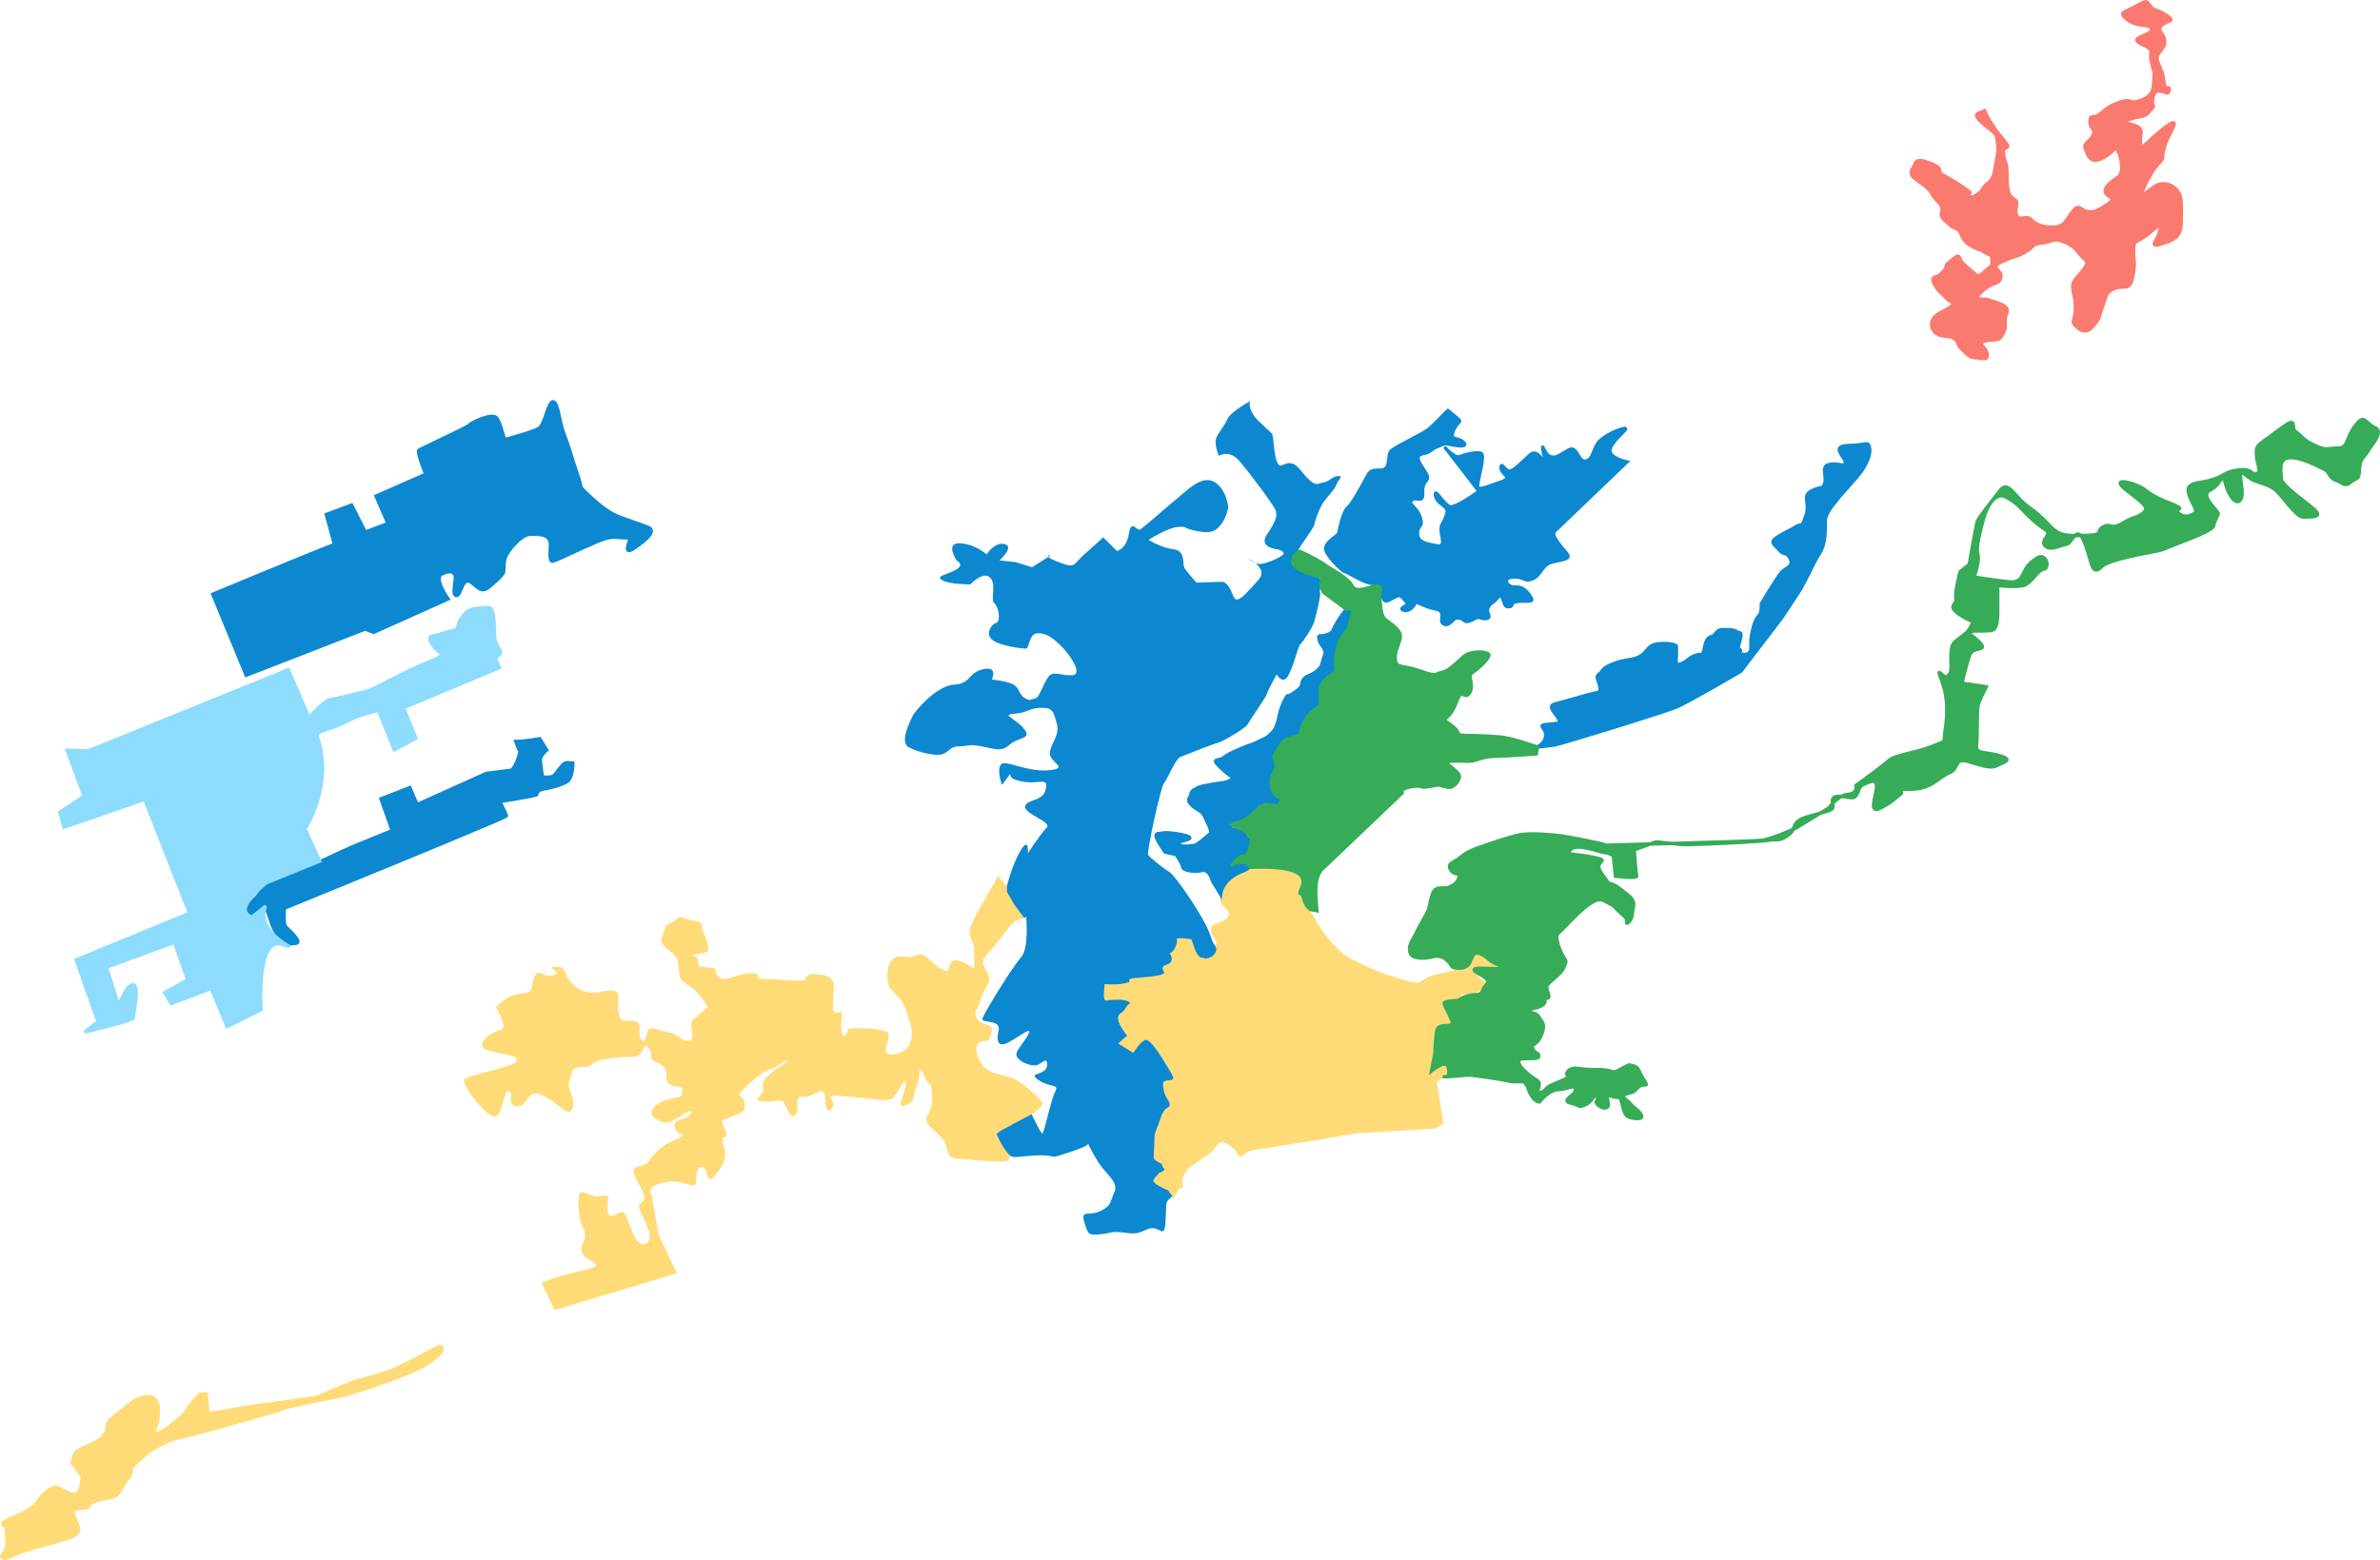<?xml version="1.0" encoding="UTF-8" standalone="no"?>
<!-- Created with Inkscape (http://www.inkscape.org/) -->

<svg
   width="183.706mm"
   height="120.438mm"
   viewBox="0 0 183.706 120.438"
   version="1.1"
   id="svg5"
   inkscape:version="1.1.1 (3bf5ae0d25, 2021-09-20)"
   sodipodi:docname="zone map.svg"
   xmlns:inkscape="http://www.inkscape.org/namespaces/inkscape"
   xmlns:sodipodi="http://sodipodi.sourceforge.net/DTD/sodipodi-0.dtd"
   xmlns="http://www.w3.org/2000/svg"
   xmlns:svg="http://www.w3.org/2000/svg">
  <sodipodi:namedview
     id="namedview7"
     pagecolor="#ffffff"
     bordercolor="#111111"
     borderopacity="1"
     inkscape:pageshadow="0"
     inkscape:pageopacity="0"
     inkscape:pagecheckerboard="1"
     inkscape:document-units="mm"
     showgrid="false"
     inkscape:zoom="1"
     inkscape:cx="412.5"
     inkscape:cy="151.5"
     inkscape:window-width="2560"
     inkscape:window-height="1377"
     inkscape:window-x="-8"
     inkscape:window-y="-8"
     inkscape:window-maximized="1"
     inkscape:current-layer="layer1" />
  <defs
     id="defs2" />
  <g
     inkscape:label="Layer 1"
     inkscape:groupmode="layer"
     id="layer1"
     transform="translate(-15.913,-59.704)">
    <path
       style="fill:#ffdb78;fill-opacity:1;stroke:none;stroke-opacity:1"
       d="m 106.766,132.147 c 0.065,0.581 -0.388,0.995 -0.388,0.995 l -0.349,0.194 c 0,0 0.478,0.09 0.22,0.504 -0.258,0.413 -0.581,0.207 -0.607,0.581 -0.026,0.375 0.426,0.413 -0.504,0.568 -0.93,0.155 -1.964,0.245 -1.964,0.245 0,0 -0.233,0.09 -0.116,0.258 0.116,0.168 -1.886,0.194 -1.886,0.194 l -0.077,1.253 1.964,0.181 c 0,0 -0.93,1.137 -0.943,1.214 -0.013,0.077 0.84,1.382 0.84,1.382 0,0 -0.982,0.233 -0.685,0.62 0.297,0.388 1.124,0.659 1.124,0.659 0,0 0.233,0.129 0.426,-0.129 0.194,-0.258 0.297,-1.021 0.672,-0.84 0.375,0.181 1.783,2.209 1.757,2.545 -0.026,0.336 -0.517,0.09 -0.543,0.736 -0.026,0.646 -0.22,1.201 0.22,1.55 0.439,0.349 0.155,0.142 -0.103,0.491 -0.258,0.349 -0.568,0.762 -0.53,1.253 0.039,0.491 -0.375,0.129 -0.388,1.214 -0.013,1.085 -0.142,1.46 0.065,1.654 0.207,0.194 0.504,-0.168 0.711,0.297 0.207,0.465 -0.194,0.258 -0.452,0.672 -0.258,0.413 -0.568,0.271 -0.168,0.762 0.401,0.491 0.375,-0.116 0.956,0.413 0.581,0.53 0.297,0.93 0.736,0.155 0.439,-0.775 0.504,0.052 0.439,-0.775 -0.065,-0.827 0.788,-1.331 0.84,-1.357 0.052,-0.026 1.227,-0.904 1.395,-0.969 0.168,-0.065 0.491,-1.008 1.046,-0.736 0.556,0.271 0.814,0.62 0.814,0.62 0,0 0.116,0.284 0.284,0.413 0.168,0.129 0.568,-0.388 1.021,-0.452 0.452,-0.065 4.586,-0.723 4.586,-0.723 l 3.462,-0.594 c 0,0 5.839,-0.336 6.02,-0.362 0.181,-0.026 0.672,-0.388 0.672,-0.388 l -0.517,-3.281 c 0,0 -0.465,0.439 0.026,0.052 0.491,-0.388 0.86,-0.397 0.86,-0.397 0,0 0.509,-0.843 -0.098,-0.831 -0.607,0.013 -1.201,0.388 -1.201,0.388 l 0.258,-1.318 c 0,0 0.168,-0.594 0.039,-0.194 -0.129,0.401 -0.245,-1.822 0.426,-1.886 0.672,-0.065 0.853,0.168 0.878,-0.388 0.026,-0.556 -1.227,-1.589 -0.207,-1.55 1.021,0.039 0.969,-0.271 0.904,-0.478 -0.065,-0.207 0.956,-0.039 1.227,-0.22 0.271,-0.181 0.271,-0.181 0.271,-0.181 0,0 0.749,-0.245 0.323,-0.633 -0.426,-0.388 -1.395,-0.995 -0.413,-1.098 0.982,-0.103 1.964,0.116 0.93,-0.53 -1.034,-0.646 -0.969,-0.982 -1.331,-0.633 -0.362,0.349 -0.129,0.749 -0.904,1.085 -0.775,0.336 -1.021,0.323 -2.235,0.633 -1.214,0.31 -0.698,0.853 -2.145,0.413 -1.447,-0.439 -2.067,-0.581 -4.212,-1.667 -2.145,-1.085 -3.798,-5.038 -3.798,-5.038 0,0 0.388,-1.331 -0.62,-1.718 -1.008,-0.388 -2.067,-0.62 -2.816,-0.426 -0.749,0.194 -1.628,0.556 -2.196,0.995 -0.568,0.439 -0.878,1.292 -0.633,1.822 0.245,0.53 0.93,0.749 0.465,1.214 -0.465,0.465 -1.24,0.31 -1.24,0.93 0,0.62 0.723,0.568 0.258,1.55 -0.465,0.982 -1.034,0.723 -1.447,-0.052 -0.413,-0.775 0.258,-0.672 -0.568,-0.827 -0.827,-0.155 -0.853,-0.039 -0.853,-0.039 z"
       id="path1476" />
    <path
       style="fill:#ffdb78;fill-opacity:1;stroke-width:0.195"
       d=""
       id="path19176"
       transform="scale(0.265)" />
    <path
       style="fill:#ffdb78;fill-opacity:1;stroke-width:0.031"
       d=""
       id="path33745"
       transform="scale(0.265)" />
    <path
       style="fill:#ffdb78;fill-opacity:1;stroke-width:0.031"
       d=""
       id="path33823"
       transform="scale(0.265)" />
    <path
       style="fill:#ffdb78;fill-opacity:1;stroke-width:0.031"
       d=""
       id="path33862"
       transform="scale(0.265)" />
    <path
       style="fill:#ffdb78;fill-opacity:1;stroke-width:0.031"
       d=""
       id="path33901"
       transform="scale(0.265)" />
    <path
       style="fill:#ffdb78;fill-opacity:1;stroke:none;stroke-width:0.265px;stroke-linecap:butt;stroke-linejoin:miter;stroke-opacity:1"
       d="m 92.96,127.343 c 0,0 -1.984,3.34 -2.166,3.969 -0.182,0.628 0.298,1.306 0.298,1.538 0,0.232 0.017,1.637 0.017,1.637 0,0 -1.075,-0.728 -1.488,-0.661 -0.413,0.066 -0.48,0.744 -0.529,0.827 -0.05,0.083 -0.678,-0.132 -1.257,-0.711 -0.579,-0.579 -0.992,-0.678 -1.389,-0.413 -0.397,0.265 -1.174,-0.331 -1.72,0.347 -0.546,0.678 -0.248,1.819 -0.182,2.001 0.066,0.182 0.777,0.794 1.009,1.191 0.232,0.397 0.728,1.968 0.728,2.117 0,0.149 0.232,1.67 -1.323,1.902 -1.554,0.232 0.165,-1.488 -0.695,-1.769 -0.86,-0.281 -2.795,-0.265 -2.861,-0.165 -0.066,0.099 -0.331,1.009 -0.496,0.232 -0.165,-0.777 0.066,-1.505 -0.017,-1.521 -0.083,-0.017 -0.562,0.066 -0.645,-0.066 -0.083,-0.132 0.033,-2.001 0.033,-2.117 0,-0.116 -0.182,-0.595 -0.81,-0.695 -0.628,-0.099 -0.992,-0.165 -1.224,0.033 -0.232,0.198 -0.066,0.397 -0.562,0.397 -0.496,0 -3.208,-0.165 -3.208,-0.165 0,0 0.198,-0.496 -0.761,-0.397 -0.959,0.099 -1.257,0.331 -1.621,0.397 -0.364,0.066 -0.794,0 -0.893,-0.364 -0.099,-0.364 0.033,-0.43 -0.331,-0.463 -0.364,-0.033 -0.992,-0.099 -0.992,-0.099 0,0 -0.066,-0.364 -0.099,-0.595 -0.033,-0.232 -0.794,-0.232 -0.066,-0.364 0.728,-0.132 0.959,-0.132 0.86,-0.562 -0.099,-0.43 -0.132,-0.628 -0.397,-1.191 -0.265,-0.562 0.298,-0.628 -0.728,-0.827 -1.025,-0.198 -0.959,-0.463 -1.389,-0.066 -0.43,0.397 -0.794,0.232 -0.893,0.827 -0.099,0.595 -0.463,0.695 0.033,1.224 0.496,0.529 0.761,0.463 0.959,0.959 0.198,0.496 0.132,0.959 0.232,1.389 0.099,0.43 0.893,0.728 1.124,0.992 0.232,0.265 0.562,0.628 0.661,0.761 0.099,0.132 0.364,0.595 0.364,0.595 0,0 -0.794,0.661 -1.158,0.992 -0.364,0.331 0.331,1.521 -0.298,1.587 -0.628,0.066 -0.794,-0.529 -1.621,-0.661 -0.827,-0.132 -1.389,-0.562 -1.554,-0.066 -0.165,0.496 -0.198,1.025 -0.496,0.628 -0.298,-0.397 0.165,-1.323 -0.529,-1.422 -0.695,-0.099 -1.058,0.265 -1.224,-0.628 -0.165,-0.893 0.364,-1.72 -0.595,-1.72 -0.959,0 -1.587,0.529 -2.712,-0.298 -1.124,-0.827 -0.496,-1.521 -1.488,-1.521 -0.992,0 0.595,0.397 -0.265,0.628 -0.86,0.232 -1.058,-0.595 -1.422,0.099 -0.364,0.695 0.132,1.224 -1.025,1.323 -1.158,0.099 -1.951,1.058 -1.951,1.058 0,0 0.992,1.687 0.364,1.753 -0.628,0.066 -2.084,1.124 -1.124,1.521 0.959,0.397 2.547,0.331 2.348,0.86 -0.198,0.529 -3.77,1.058 -4.035,1.455 -0.265,0.397 1.918,3.208 2.48,2.811 0.562,-0.397 0.529,-1.984 0.959,-1.918 0.43,0.066 -0.265,1.124 0.661,1.158 0.926,0.033 0.661,-1.455 1.951,-0.827 1.29,0.628 2.051,1.819 2.315,0.959 0.265,-0.86 -0.529,-1.422 -0.232,-2.15 0.298,-0.728 0.033,-0.959 0.959,-0.992 0.926,-0.033 0.595,-0.364 1.488,-0.562 0.893,-0.198 1.455,-0.232 2.414,-0.232 0.959,0 0.794,-1.356 1.257,-0.661 0.463,0.695 -0.298,0.695 0.728,1.158 1.025,0.463 0.331,1.058 0.794,1.554 0.463,0.496 1.058,-0.099 1.058,0.595 0,0.695 -0.562,0.364 -1.488,0.761 -0.926,0.397 -1.058,1.025 -0.761,1.224 0.298,0.198 0.794,0.695 1.554,0.265 0.761,-0.43 1.554,-1.025 1.323,-0.496 -0.232,0.529 -1.422,0.298 -1.224,1.058 0.198,0.761 1.323,0.397 -0.132,1.025 -1.455,0.628 -1.687,1.521 -2.117,1.786 -0.43,0.265 -1.191,0.066 -0.827,0.926 0.364,0.86 0.893,1.488 0.695,1.852 -0.198,0.364 -0.595,0.198 -0.198,1.025 0.397,0.827 1.124,2.183 0.232,2.381 -0.893,0.198 -1.224,-2.447 -1.687,-2.48 -0.463,-0.033 -0.926,0.761 -1.124,-0.066 -0.198,-0.827 0.43,-1.422 -0.529,-1.158 -0.959,0.265 -1.786,-1.191 -1.753,0.562 0.033,1.753 0.496,1.786 0.529,2.447 0.033,0.661 -0.595,0.794 -0.165,1.488 0.43,0.695 2.084,0.761 -0.099,1.257 -2.183,0.496 -3.109,0.926 -3.109,0.926 l 1.025,2.117 9.426,-2.844 -1.389,-2.943 c 0,0 -0.529,-2.811 -0.529,-3.01 0,-0.198 -0.661,-0.695 0.959,-1.058 1.621,-0.364 2.447,0.86 2.447,-0.198 0,-1.058 0.463,-1.191 0.695,-0.827 0.232,0.364 0.165,1.257 0.794,0.463 0.628,-0.794 0.959,-1.356 0.628,-2.315 -0.331,-0.959 0.43,-0.298 0.165,-1.091 -0.265,-0.794 -0.562,-0.728 0.43,-1.091 0.992,-0.364 1.191,-0.529 0.992,-1.224 -0.198,-0.695 -0.794,-0.132 0,-0.959 0.794,-0.827 1.72,-1.455 2.084,-1.521 0.364,-0.066 1.488,-0.959 1.257,-0.628 -0.232,0.331 -2.15,1.257 -1.885,1.984 0.265,0.728 -1.158,1.058 0.099,1.158 1.257,0.099 1.323,-0.397 1.654,0.364 0.331,0.761 0.661,1.058 0.86,0.463 0.198,-0.595 -0.265,-1.257 0.529,-1.191 0.794,0.066 1.521,-0.959 1.621,-0.099 0.099,0.86 0.132,1.554 0.595,0.926 0.463,-0.628 -1.158,-1.025 0.992,-0.86 2.15,0.165 3.01,0.397 3.506,0.232 0.496,-0.165 1.191,-2.051 1.158,-1.191 -0.033,0.86 -0.86,1.951 0,1.654 0.86,-0.298 0.496,-0.761 0.86,-1.521 0.364,-0.761 0.033,-1.951 0.562,-0.761 0.529,1.191 0.562,0.099 0.628,1.687 0.066,1.587 -1.224,1.356 0.265,2.646 1.488,1.29 0.364,1.951 1.852,2.084 1.488,0.132 3.175,0.265 3.605,0.165 0.43,-0.099 0.232,-0.761 0.165,-0.959 -0.066,-0.198 -1.224,-0.794 -0.728,-1.224 0.496,-0.43 2.15,-1.191 2.447,-1.356 0.298,-0.165 0.959,-0.761 0.926,-0.926 -0.033,-0.165 -1.455,-1.621 -2.381,-1.951 -0.926,-0.331 -1.587,-0.298 -2.117,-0.827 -0.529,-0.529 -0.86,-1.587 -0.397,-1.918 0.463,-0.331 0.628,0.232 0.86,-0.496 0.232,-0.728 0.099,-0.761 -0.463,-0.926 -0.562,-0.165 -0.893,-0.728 -0.562,-1.224 0.331,-0.496 0.165,-0.529 0.43,-1.124 0.265,-0.595 0.628,-0.86 0.463,-1.389 -0.165,-0.529 -0.695,-0.893 -0.298,-1.422 0.397,-0.529 0.86,-0.926 1.819,-2.249 0.959,-1.323 1.687,-0.099 0.728,-1.455 -0.959,-1.356 -0.86,-1.753 -0.86,-1.753 z"
       id="path36610" />
    <path
       style="fill:#0c88d0;fill-opacity:1;stroke:none;stroke-width:0.265px;stroke-linecap:butt;stroke-linejoin:miter;stroke-opacity:1"
       d="m 112.44,90.665 c -0.529,0.265 -1.654,0.992 -1.786,1.389 -0.132,0.397 -0.661,0.992 -0.86,1.455 -0.198,0.463 0.198,1.389 0.198,1.389 0,0 0.794,-0.529 1.587,0.397 0.794,0.926 2.58,3.307 2.778,3.77 0.198,0.463 0,0.926 -0.661,1.918 -0.661,0.992 0.794,1.124 0.794,1.124 0,0 0.661,0.132 0.463,0.397 -0.198,0.265 -1.587,0.86 -1.984,0.728 -0.397,-0.132 -0.728,-0.397 -0.728,-0.397 0,0 1.654,0.728 0.794,1.654 -0.86,0.926 -1.654,1.984 -1.918,1.257 -0.265,-0.728 -0.595,-1.124 -0.86,-1.124 -0.265,0 -1.984,0.066 -1.984,0.066 0,0 -0.728,-0.794 -0.926,-1.124 -0.198,-0.331 0.132,-1.323 -0.86,-1.455 -0.992,-0.132 -1.918,-0.728 -1.918,-0.728 0,0 1.455,-0.926 2.249,-0.992 0.794,-0.066 0.331,0.066 1.257,0.265 0.926,0.198 1.455,0.265 1.984,-0.331 0.529,-0.595 0.661,-1.455 0.661,-1.455 0,0 -0.132,-1.455 -1.124,-1.984 -0.992,-0.529 -2.249,0.86 -2.844,1.323 -0.595,0.463 -2.58,2.249 -2.844,2.381 -0.265,0.132 -0.661,-0.86 -0.86,0.331 -0.198,1.191 -0.926,1.323 -0.926,1.323 l -1.058,-1.058 c 0,0 -0.397,0.397 -1.389,1.257 -0.992,0.86 -0.661,1.191 -2.051,0.661 -1.389,-0.529 -0.595,-0.529 -0.595,-0.529 l -1.455,0.926 -1.257,-0.397 -1.257,-0.132 c 0,0 1.191,-1.058 0.397,-1.257 -0.794,-0.198 -1.389,0.794 -1.389,0.794 0,0 -0.86,-0.794 -2.051,-0.86 -1.191,-0.066 -0.265,1.323 -0.265,1.323 0,0 0.661,0.331 -0.066,0.728 -0.728,0.397 -1.587,0.463 -1.058,0.794 0.529,0.331 2.183,0.331 2.183,0.331 0,0 0.992,-1.058 1.521,-0.529 0.529,0.529 0,1.72 0.331,1.984 0.331,0.265 0.529,1.389 0.132,1.521 -0.397,0.132 -0.86,0.86 -0.265,1.323 0.595,0.463 2.315,0.661 2.58,0.661 0.265,0 0.198,-1.191 0.926,-1.191 0.728,0 1.257,0.463 1.852,1.058 0.595,0.595 1.654,2.117 0.794,2.183 -0.86,0.066 -1.455,-0.397 -1.852,0.132 -0.397,0.529 -0.728,1.654 -0.992,1.654 -0.265,0 -0.331,0.265 -0.794,0 -0.463,-0.265 -0.397,-0.661 -0.794,-0.992 -0.397,-0.331 -1.786,-0.463 -1.786,-0.463 0,0 0.529,-1.058 -0.661,-0.794 -1.191,0.265 -0.926,1.124 -2.249,1.191 -1.323,0.066 -2.977,1.984 -3.175,2.381 -0.198,0.397 -1.058,2.051 -0.331,2.447 0.728,0.397 2.117,0.728 2.646,0.529 0.529,-0.198 0.529,-0.595 1.257,-0.595 0.728,0 0.661,-0.198 1.72,0 1.058,0.198 1.521,0.463 2.183,-0.132 0.661,-0.595 1.72,-0.397 1.124,-1.191 -0.595,-0.794 -1.852,-1.124 -0.794,-1.191 1.058,-0.066 1.191,-0.463 2.117,-0.463 0.926,0 0.926,0.331 1.191,1.257 0.265,0.926 -0.661,1.72 -0.529,2.381 0.132,0.661 1.521,1.058 -0.198,1.191 -1.72,0.132 -3.373,-0.926 -3.638,-0.397 -0.265,0.529 0.132,1.521 0.132,1.521 l 0.794,-1.058 c 0,0 -0.661,0.529 0.728,0.794 1.389,0.265 2.051,-0.397 1.852,0.595 -0.198,0.992 -1.455,0.728 -1.587,1.323 -0.132,0.595 2.117,1.191 1.654,1.654 -0.463,0.463 -1.455,1.984 -1.455,1.984 0,0 0.132,-1.323 -0.529,-0.265 -0.661,1.058 -1.091,2.811 -1.091,2.811 l 0.018,0.438 0.575,0.987 0.763,1.033 0.132,-0.143 c 0,0 0.265,2.447 -0.397,3.175 -0.661,0.728 -2.977,4.465 -2.977,4.763 0,0.298 1.455,0.033 1.257,0.86 -0.198,0.827 -0.066,1.389 0.827,0.893 0.893,-0.496 1.984,-1.389 1.356,-0.397 -0.628,0.992 -1.025,1.257 -0.695,1.654 0.331,0.397 0.992,0.562 1.356,0.562 0.364,0 0.959,-0.827 0.893,0 -0.066,0.827 -1.587,0.496 -0.661,1.124 0.926,0.628 1.621,0.265 1.29,0.893 -0.331,0.628 -0.86,3.241 -0.992,3.241 -0.132,0 -0.827,-1.488 -0.827,-1.488 0,0 -2.613,1.323 -2.679,1.488 -0.066,0.165 0.794,1.687 1.158,1.786 0.364,0.099 1.587,-0.165 2.547,-0.099 0.959,0.066 0.331,0.265 1.852,-0.232 1.521,-0.496 1.488,-0.661 1.488,-0.661 0,0 0.165,0.43 0.761,1.389 0.595,0.959 1.621,1.554 1.257,2.348 -0.364,0.794 -0.198,1.025 -1.091,1.455 -0.893,0.43 -1.521,-0.165 -1.224,0.86 0.298,1.025 0.364,0.992 1.224,0.926 0.86,-0.066 0.794,-0.265 1.786,-0.132 0.992,0.132 1.025,0.099 1.885,-0.265 0.86,-0.364 1.257,0.827 1.356,-0.397 0.099,-1.224 -0.008,-1.56 0.198,-1.819 0.216,-0.271 0.444,-0.347 0.348,-0.311 l -0.329,-0.465 c 0,0 -1.001,-0.4 -1.133,-0.697 -0.071,-0.159 0.313,-0.468 0.393,-0.574 0.07,-0.092 -0.176,0.01 -0.073,-0.023 0.252,-0.08 0.716,-0.268 0.433,-0.453 -0.038,-0.025 -0.079,-0.258 -0.113,-0.28 -0.751,-0.479 -0.64,-0.081 -0.572,-1.609 0.026,-0.585 -0.047,-0.582 0.184,-1.111 0.232,-0.529 0.265,-0.926 0.562,-1.389 0.187,-0.291 0.506,-0.199 0.422,-0.611 -0.049,-0.242 -0.509,-0.552 -0.488,-1.506 0.01,-0.473 1.124,0.066 0.661,-0.728 -0.463,-0.794 -1.615,-2.796 -2.045,-2.63 -0.43,0.165 -0.916,1.004 -0.916,1.004 v 0 l -1.166,-0.727 c 0.979,-1.001 0.834,-0.385 0.654,-0.639 -0.607,-0.857 -0.911,-1.396 -0.445,-1.711 0.407,-0.275 0.307,-0.476 0.649,-0.723 0.192,-0.139 -0.387,-0.449 -1.785,-0.25 -0.298,0.042 -0.141,-0.777 -0.129,-1.26 0.792,0.026 1.166,0.062 1.921,-0.162 0,0 -0.018,-0.1 -0.019,-0.19 -1.3e-4,-0.037 0.166,-0.093 0.298,-0.105 1.201,-0.11 2.629,-0.213 2.383,-0.502 -0.076,-0.089 -0.088,-0.165 -0.097,-0.23 -0.022,-0.167 0.118,-0.262 0.307,-0.317 0.958,-0.276 -0.157,-1.406 0.082,-0.982 0.167,0.297 0.535,-0.148 0.686,-0.622 0.046,-0.147 0.027,-0.3 0.032,-0.43 0,0 0.482,-0.022 0.819,0.034 0.076,0.013 0.185,0.036 0.241,0.041 0.039,0.004 0.032,-0.021 0.051,0.017 0.165,0.331 0.364,1.477 0.893,1.411 0.046,0.018 -0.046,-0.018 0,0 0.084,0.033 0.147,0.062 0.239,0.057 0.479,-0.023 1.011,-0.564 0.687,-1.006 -0.391,-0.533 -0.132,-0.463 -0.761,-1.687 -0.628,-1.224 -2.348,-3.77 -2.778,-4.002 -0.43,-0.232 -1.488,-1.124 -1.621,-1.29 -0.132,-0.165 0.959,-5.259 1.224,-5.556 0.265,-0.298 0.893,-1.885 1.257,-2.017 0.364,-0.132 2.381,-0.959 2.877,-1.091 0.496,-0.132 2.183,-1.158 2.315,-1.422 0.132,-0.265 1.455,-2.15 1.488,-2.348 0.033,-0.198 0.761,-1.521 0.761,-1.521 0,0 0.463,0.86 0.893,0.099 0.43,-0.761 0.761,-2.282 0.926,-2.414 0.165,-0.132 0.959,-1.29 1.091,-1.786 0.132,-0.496 0.529,-2.017 0.43,-2.282 -0.099,-0.265 0.529,-0.959 -0.463,-1.29 -0.992,-0.331 -1.852,-0.463 -1.521,-1.323 0.331,-0.86 1.488,-2.216 1.554,-2.58 0.066,-0.364 0.298,-0.992 0.562,-1.488 0.265,-0.496 0.992,-1.158 1.124,-1.554 0.132,-0.397 0.595,-0.695 0.165,-0.695 -0.43,0 -0.695,0.43 -1.158,0.496 -0.463,0.066 -0.496,0.331 -1.091,-0.198 -0.595,-0.529 -0.86,-1.224 -1.455,-1.29 -0.595,-0.066 -0.794,0.562 -1.058,-0.165 -0.265,-0.728 -0.198,-1.951 -0.397,-2.15 -0.198,-0.198 -0.165,-0.132 -0.992,-0.926 -0.827,-0.794 -0.695,-1.455 -0.695,-1.455 z"
       id="path71863"
       sodipodi:nodetypes="csscssscsscssscsscccscssssccssccccscccsscssssssscsssscscssssssscsssssccsssscscccccssssssssssscsscscsssscssssccsssssssssssscccsssscsssssssscssscssssssssssscsssssssssssssssscc" />
    <path
       style="fill:#0c88d0;fill-opacity:1;stroke:#0c88d0;stroke-width:0.265px;stroke-linecap:butt;stroke-linejoin:miter;stroke-opacity:1"
       d="m 127.688,91.416 c -0.117,0 -1.076,1.146 -1.614,1.52 -0.538,0.374 -2.643,1.356 -2.83,1.637 -0.187,0.281 -0.047,1.076 -0.421,1.333 -0.374,0.257 -1.006,-0.14 -1.333,0.491 -0.327,0.631 -1.169,2.198 -1.543,2.502 -0.374,0.304 -0.678,1.824 -0.702,1.988 -0.023,0.164 -1.052,0.678 -1.006,1.193 0.047,0.514 1.263,1.707 1.497,1.754 0.234,0.047 1.216,0.702 1.847,0.865 0.631,0.164 1.099,-0.07 1.052,0.585 -0.047,0.655 0.117,0.795 0.281,0.819 0.164,0.023 0.935,-0.561 1.123,-0.398 0.187,0.164 0.608,0.608 0.491,0.702 -0.117,0.094 -0.725,0.327 -0.187,0.421 0.538,0.093 0.842,-0.655 0.842,-0.655 0,0 0.281,0.093 0.795,0.327 0.514,0.234 1.123,0.164 1.216,0.538 0.093,0.374 -0.164,0.748 0.234,0.865 0.398,0.117 0.631,-0.468 0.912,-0.491 0.281,-0.023 0.444,0.047 0.608,0.21 0.164,0.164 0.538,-0.023 0.842,-0.187 0.304,-0.164 0.374,0.023 0.702,0.023 0.327,0 0.421,-0.07 0.281,-0.374 -0.14,-0.304 0,-0.655 0.374,-0.889 0.374,-0.234 0.468,-0.748 0.702,-0.374 0.234,0.374 0.117,0.748 0.538,0.725 0.421,-0.023 -0.047,-0.351 0.748,-0.421 0.795,-0.07 1.263,0.14 0.865,-0.421 -0.398,-0.561 -0.655,-0.702 -1.193,-0.678 -0.538,0.023 -1.029,-0.702 -0.14,-0.772 0.889,-0.07 0.889,0.398 1.52,0.14 0.631,-0.257 0.748,-1.052 1.403,-1.263 0.655,-0.21 1.567,-0.21 1.31,-0.608 -0.257,-0.398 -1.38,-1.45 -0.982,-1.824 0.398,-0.374 5.566,-5.332 5.566,-5.332 0,0 -1.286,-0.257 -1.31,-0.865 -0.023,-0.608 1.31,-1.614 1.216,-1.707 -0.093,-0.094 -1.239,0.304 -1.894,0.865 -0.655,0.561 -0.514,1.45 -1.146,1.637 -0.631,0.187 -0.678,-1.216 -1.333,-0.865 -0.655,0.351 -0.935,0.678 -1.427,0.538 -0.491,-0.14 -0.725,-1.333 -0.561,-0.398 0.164,0.935 0.725,1.169 0.491,1.216 -0.234,0.047 -0.865,-1.497 -1.45,-1.006 -0.585,0.491 -1.31,1.356 -1.684,1.286 -0.374,-0.07 -0.608,-0.748 -0.608,-0.234 0,0.514 1.006,0.725 0,1.076 -1.006,0.351 -1.801,0.725 -1.824,0.351 -0.023,-0.374 0.608,-2.385 0.281,-2.549 -0.327,-0.164 -1.427,0.14 -1.684,0.257 -0.257,0.117 -1.006,-0.538 -1.076,-0.678 -0.07,-0.14 2.596,3.344 2.596,3.344 0,0 -1.754,1.286 -2.222,1.193 -0.468,-0.094 -1.286,-1.614 -1.123,-0.842 0.164,0.772 1.099,0.678 0.842,1.45 -0.257,0.772 -0.398,0.655 -0.421,1.123 -0.023,0.468 0.444,1.45 -0.327,1.286 -0.772,-0.164 -1.473,-0.21 -1.497,-0.935 -0.023,-0.725 0.468,-0.444 0.21,-1.263 -0.257,-0.819 -1.076,-1.076 -0.631,-1.356 0.444,-0.281 0.865,0.327 0.819,-0.608 -0.047,-0.935 0.608,-0.819 0.281,-1.403 -0.327,-0.585 -1.076,-1.38 -0.304,-1.543 0.772,-0.164 0.608,-0.351 1.123,-0.538 0.514,-0.187 0.444,-0.327 1.169,-0.164 0.725,0.164 1.263,0.117 0.819,-0.234 -0.444,-0.351 -0.982,-0.07 -0.748,-0.772 0.234,-0.702 0.702,-0.725 0.421,-0.959 -0.281,-0.234 -0.795,-0.655 -0.795,-0.655 z"
       id="path82589" />
    <path
       style="fill:#0c88d0;fill-opacity:1;stroke:#0c88d0;stroke-width:0.265px;stroke-linecap:butt;stroke-linejoin:miter;stroke-opacity:1"
       d="m 119.83,106.734 c -0.327,0.398 -0.912,1.31 -0.982,1.543 -0.07,0.234 -0.21,0.327 -0.608,0.468 -0.398,0.14 -0.608,-0.117 -0.514,0.304 0.094,0.421 0.304,0.514 0.398,0.748 0.094,0.234 0.117,0.304 0,0.608 -0.117,0.304 -0.117,0.444 -0.21,0.678 -0.093,0.234 -0.468,0.538 -0.725,0.678 -0.257,0.14 -0.514,0.14 -0.702,0.468 -0.187,0.327 0.023,0.257 -0.187,0.538 -0.21,0.281 -0.678,0.538 -0.842,0.631 -0.164,0.094 -0.117,-0.164 -0.351,0.304 -0.234,0.468 -0.374,0.842 -0.468,1.31 -0.093,0.468 -0.21,0.959 -0.561,1.286 -0.351,0.327 -0.21,0.281 -0.959,0.631 -0.748,0.351 -0.702,0.257 -1.45,0.585 -0.748,0.327 -1.006,0.444 -1.333,0.702 -0.327,0.257 -0.935,0 -0.351,0.608 0.585,0.608 1.099,0.865 1.076,0.959 -0.023,0.094 -0.327,0.304 -0.912,0.374 -0.585,0.07 -1.637,0.257 -1.801,0.374 -0.164,0.117 -0.468,0.164 -0.514,0.491 -0.047,0.327 -0.374,0.398 0.023,0.795 0.398,0.398 0.725,0.468 0.889,0.678 0.164,0.21 0.281,0.561 0.421,0.819 0.14,0.257 0.257,0.678 0.164,0.748 -0.093,0.07 -0.982,0.889 -1.239,0.912 -0.257,0.023 -0.795,0.117 -0.982,0.023 -0.187,-0.093 -0.538,0 -0.281,-0.21 0.257,-0.21 1.239,-0.281 0.819,-0.491 -0.421,-0.21 -1.777,-0.351 -1.964,-0.281 -0.187,0.07 -0.514,-0.047 -0.538,0.21 -0.023,0.257 0.702,1.263 0.702,1.263 l 0.842,0.187 c 0,0 0.444,0.608 0.514,0.959 0.07,0.351 1.099,0.374 1.45,0.281 0.351,-0.093 0.561,0.164 0.678,0.374 0.117,0.21 0.164,0.468 0.257,0.585 0.093,0.117 0.538,0.865 0.538,0.865 0,0 0.093,-1.146 1.637,-1.754 1.543,-0.608 -0.585,-0.631 -0.585,-0.631 0,0 0.023,0.468 0,0.023 -0.023,-0.444 0.117,-0.561 0.281,-0.608 0.164,-0.047 0.514,-0.117 0.631,-0.281 0.117,-0.164 0.257,-0.912 0.14,-1.006 -0.117,-0.093 -0.257,-0.491 -0.538,-0.608 -0.281,-0.117 -0.702,-0.117 -0.772,-0.257 -0.07,-0.14 -0.14,-0.374 0.094,-0.491 0.234,-0.117 0.421,-0.14 0.631,-0.187 0.21,-0.047 1.052,-0.234 1.146,-0.421 0.093,-0.187 0.164,-0.538 0.304,-0.678 0.14,-0.14 0.304,-0.257 0.678,-0.21 0.374,0.047 0.678,0.304 0.748,0.094 0.07,-0.21 0.561,0.023 0,-0.444 -0.561,-0.468 -0.725,-0.561 -0.631,-0.795 0.093,-0.234 -0.07,-1.006 0.07,-1.099 0.14,-0.094 0.514,0.093 0.351,-0.468 -0.164,-0.561 -0.234,-0.585 -0.234,-0.748 0,-0.164 0.164,-0.164 0.327,-0.421 0.164,-0.257 0.21,-0.491 0.234,-0.585 0.023,-0.093 0.281,-0.491 0.608,-0.561 0.327,-0.07 0.865,-0.164 0.959,-0.468 0.093,-0.304 0.21,-0.819 0.398,-1.099 0.187,-0.281 0.374,-0.351 0.631,-0.655 0.257,-0.304 0.538,-0.21 0.585,-0.702 0.047,-0.491 -0.023,-0.935 0.07,-1.333 0.093,-0.398 0.819,-0.748 0.959,-0.912 0.14,-0.164 0.187,0.257 0.187,-0.491 0,-0.748 0.07,-1.707 0.187,-1.941 0.117,-0.234 0.421,-0.585 0.585,-0.865 0.164,-0.281 0.561,-1.123 0.327,-1.239 -0.234,-0.117 -0.304,-0.164 -0.304,-0.164 z"
       id="path92641" />
    <path
       style="fill:#0c88d0;fill-opacity:1;stroke:#0c88d0;stroke-width:0.265px;stroke-linecap:butt;stroke-linejoin:miter;stroke-opacity:1"
       d="m 134.587,117.375 c 0.316,-0.187 0.678,-0.491 0.631,-1.017 -0.047,-0.526 -0.667,-0.643 0.105,-0.725 0.772,-0.082 1.111,-0.012 0.9,-0.421 -0.21,-0.409 -0.9,-0.982 -0.327,-1.146 0.573,-0.164 2.409,-0.655 2.818,-0.783 0.409,-0.129 0.795,-0.012 0.69,-0.573 -0.105,-0.561 -0.374,-0.737 -0.047,-0.971 0.327,-0.234 0.105,-0.398 1.064,-0.783 0.959,-0.386 1.485,-0.246 2.07,-0.573 0.585,-0.327 0.573,-0.854 1.333,-0.959 0.76,-0.105 1.275,0.035 1.403,0.093 0.129,0.059 0.059,0.175 0.082,0.631 0.023,0.456 -0.187,1.017 0.351,0.807 0.538,-0.21 0.585,-0.468 1.134,-0.655 0.55,-0.187 0.538,0.14 0.69,-0.62 0.152,-0.76 0.362,-0.772 0.608,-0.854 0.246,-0.082 0.316,-0.526 0.772,-0.514 0.456,0.012 0.912,0 1.111,0.164 0.199,0.164 0.386,-0.082 0.292,0.444 -0.094,0.526 -0.304,0.819 -0.07,0.935 0.234,0.117 -0.292,0.222 0.093,0.339 0.386,0.117 0.737,-0.012 0.772,-0.398 0.035,-0.386 -0.07,-0.573 0.129,-1.427 0.199,-0.854 0.327,-0.924 0.526,-1.181 0.199,-0.257 0.152,-0.877 0.152,-0.877 0,0 1.251,-2.088 1.549,-2.419 0.298,-0.331 0.959,-0.43 0.695,-1.025 -0.265,-0.595 -0.562,-0.298 -0.86,-0.695 -0.298,-0.397 -0.827,-0.562 -0.165,-0.992 0.661,-0.43 0.827,-0.43 1.422,-0.794 0.595,-0.364 0.43,0.165 0.794,-0.86 0.364,-1.025 -0.331,-1.521 0.43,-1.918 0.761,-0.397 0.827,-0.066 1.025,-0.595 0.198,-0.529 -0.364,-1.323 0.397,-1.455 0.761,-0.132 1.124,0.265 1.191,-0.132 0.066,-0.397 -1.224,-1.29 0.232,-1.323 1.455,-0.033 1.488,-0.331 1.621,0.099 0.132,0.43 -0.099,1.091 -0.529,1.753 -0.43,0.661 -1.753,2.017 -1.951,2.315 -0.198,0.298 -0.926,0.992 -0.926,1.72 0,0.728 0.033,1.72 -0.43,2.414 -0.463,0.695 -1.058,2.15 -1.621,3.01 -0.562,0.86 -1.257,1.918 -1.257,1.918 l -3.208,4.2 c 0,0 -3.969,2.315 -4.862,2.712 -0.893,0.397 -9.062,2.91 -9.525,2.977 -0.463,0.066 -1.302,0.152 -1.302,0.152 z"
       id="path99028" />
    <path
       style="fill:#0c88d0;fill-opacity:1;stroke:#0c88d0;stroke-width:0.265px;stroke-linecap:butt;stroke-linejoin:miter;stroke-opacity:1"
       d="m 41.731,101.745 c -0.959,0.331 -9.393,3.836 -9.393,3.836 l 2.58,6.251 9.194,-3.572 0.628,0.265 5.755,-2.58 c 0,0 -1.124,-1.587 -0.496,-1.918 0.628,-0.331 1.025,-0.198 1.058,0.198 0.033,0.397 -0.265,1.389 0.066,1.455 0.331,0.066 0.397,-1.058 0.86,-1.124 0.463,-0.066 0.893,1.058 1.587,0.529 0.695,-0.529 1.091,-0.959 1.191,-1.158 0.099,-0.198 -0.033,-0.761 0.198,-1.29 0.232,-0.529 1.224,-1.687 1.885,-1.687 0.661,0 1.621,-0.066 1.554,0.893 -0.066,0.959 0,1.191 0.165,1.191 0.165,0 2.547,-1.158 2.778,-1.224 0.232,-0.066 1.323,-0.728 2.216,-0.628 0.893,0.099 0.959,-0.033 0.959,0.165 0,0.198 -0.562,1.29 0.364,0.661 0.926,-0.628 1.72,-1.323 1.058,-1.587 -0.661,-0.265 -1.521,-0.529 -2.348,-0.86 -0.827,-0.331 -1.687,-1.091 -2.381,-1.753 -0.695,-0.661 -0.331,-0.364 -0.728,-1.488 -0.397,-1.124 -0.595,-1.951 -1.025,-3.076 -0.43,-1.124 -0.43,-2.381 -0.827,-2.514 -0.397,-0.132 -0.628,1.753 -1.124,2.051 -0.496,0.298 -2.447,0.794 -2.58,0.86 -0.132,0.066 -0.331,-1.191 -0.661,-1.654 -0.331,-0.463 -2.017,0.364 -2.117,0.529 -0.099,0.165 -3.737,1.819 -3.903,1.951 -0.165,0.132 0.529,1.852 0.529,1.852 l -3.836,1.687 0.926,2.117 -1.753,0.661 -1.058,-2.084 -1.951,0.728 z"
       id="path107633" />
    <path
       style="fill:#0c88d0;fill-opacity:1;stroke:#0c88d0;stroke-width:0;stroke-miterlimit:4;stroke-dasharray:none;stroke-opacity:1"
       d=""
       id="path131673"
       transform="scale(0.265)" />
    <path
       style="fill:#0c88d0;fill-opacity:1;stroke:#0c88d0;stroke-width:0;stroke-miterlimit:4;stroke-dasharray:none;stroke-opacity:1"
       d=""
       id="path131712"
       transform="scale(0.265)" />
    <path
       style="fill:#0c88d0;fill-opacity:1;stroke:#0c88d0;stroke-width:0.265px;stroke-linecap:butt;stroke-linejoin:miter;stroke-opacity:1"
       d="m 55.729,116.954 c 0.585,0 1.847,-0.21 1.847,-0.21 l 0.538,0.865 c 0,0 -0.468,0.398 -0.491,0.702 -0.023,0.304 0.164,1.38 0.164,1.38 0,0 0.655,0.093 0.889,-0.117 0.234,-0.21 0.678,-0.982 0.959,-0.982 0.281,0 0.491,0.023 0.491,0.023 0,0 0.023,1.123 -0.444,1.427 -0.468,0.304 -1.52,0.538 -1.871,0.585 -0.351,0.047 -0.468,0.327 -0.468,0.421 0,0.094 -2.853,0.538 -2.853,0.538 0,0 0.491,0.959 0.514,1.099 0.023,0.14 -17.142,7.133 -17.142,7.133 0,0 -0.094,1.216 0.094,1.427 0.187,0.21 1.38,1.239 0.772,1.286 -0.608,0.047 -0.982,0.093 -0.982,0.093 0,0 -0.748,-1.216 -0.865,-1.614 -0.117,-0.398 -0.468,-1.356 -0.468,-1.356 0,0 -0.21,-0.257 -0.327,0.281 -0.117,0.538 -0.725,0.585 -0.725,0.585 0,0 -0.468,-0.444 -0.281,-0.795 0.187,-0.351 0.491,-0.608 0.678,-0.795 0.187,-0.187 0.468,-0.865 0.819,-1.099 0.351,-0.234 1.614,-0.444 2.502,-0.865 0.889,-0.421 3.251,-1.543 3.952,-1.847 0.702,-0.304 3.157,-1.286 3.157,-1.286 l -0.865,-2.456 2.222,-0.865 0.561,1.31 5.355,-2.409 c 0,0 1.45,-0.187 1.847,-0.234 0.398,-0.047 0.819,-1.497 0.725,-1.543 -0.094,-0.047 -0.257,-0.561 -0.257,-0.561 z"
       id="path132307" />
    <path
       style="fill:#ffdb78;fill-opacity:1;stroke:#ffdb78;stroke-width:0.265px;stroke-linecap:butt;stroke-linejoin:miter;stroke-opacity:1"
       d="m 16.043,179.862 c 0,0 0.421,-0.631 0.421,-0.865 0,-0.234 -0.07,-1.473 -0.07,-1.473 0,0 -0.702,-0.093 0.164,-0.491 0.865,-0.398 1.848,-0.819 2.175,-1.286 0.327,-0.468 0.538,-0.702 0.772,-0.865 0.234,-0.164 0.585,-0.491 0.982,-0.281 0.398,0.21 1.076,0.585 1.239,0.491 0.164,-0.093 0.444,-0.398 0.444,-0.678 0,-0.281 0.187,-0.514 0.047,-0.772 -0.14,-0.257 -0.748,-1.006 -0.748,-1.006 0,0 0.14,-0.795 0.468,-0.959 0.327,-0.164 1.66,-0.725 1.871,-0.982 0.21,-0.257 0.444,-0.585 0.374,-0.889 -0.07,-0.304 0.538,-0.725 0.795,-0.935 0.257,-0.21 1.193,-0.982 1.45,-1.099 0.257,-0.117 0.538,-0.21 0.912,-0.257 0.374,-0.047 0.725,0.351 0.772,0.655 0.047,0.304 0,1.263 -0.07,1.403 -0.07,0.14 -0.351,0.772 -0.187,0.842 0.164,0.07 1.239,-0.561 1.286,-0.678 0.047,-0.117 0.935,-0.725 1.029,-0.912 0.094,-0.187 0.421,-0.585 0.491,-0.702 0.07,-0.117 0.678,-0.772 0.678,-0.772 l 0.491,-0.023 0.14,1.52 c 0,0 1.286,-0.187 1.731,-0.281 0.444,-0.093 1.988,-0.327 2.105,-0.351 0.117,-0.023 4.42,-0.538 4.677,-0.678 0.257,-0.14 2.853,-1.216 2.947,-1.216 0.094,0 1.777,-0.491 2.456,-0.702 0.678,-0.21 3.742,-1.871 3.929,-1.964 0.187,-0.093 0.608,0.281 -0.748,1.216 -1.356,0.935 -5.636,2.268 -6.338,2.479 -0.702,0.21 -4.443,0.865 -4.934,1.099 -0.491,0.234 -4.981,1.427 -5.309,1.543 -0.327,0.117 -3.087,0.772 -3.461,0.912 -0.374,0.14 -1.614,0.819 -1.871,1.076 -0.257,0.257 -1.076,0.959 -1.076,0.959 0,0 0,0.702 -0.304,0.912 -0.304,0.21 -0.514,1.286 -1.169,1.427 -0.655,0.14 -1.777,0.304 -1.824,0.678 -0.047,0.374 -1.263,-0.023 -1.216,0.538 0.047,0.561 0.748,1.239 0.21,1.684 -0.538,0.444 -3.882,1.052 -4.771,1.567 -0.889,0.514 -0.959,0.117 -0.959,0.117 z"
       id="path151150" />
    <path
       style="fill:#8ddcfd;fill-opacity:1;stroke:#8ddcfd;stroke-width:0.265px;stroke-linecap:butt;stroke-linejoin:miter;stroke-opacity:1"
       d="m 39.756,115.106 -1.59,-3.695 -15.435,6.267 -1.637,-0.047 1.31,3.555 -1.871,1.216 0.327,1.169 6.221,-2.152 3.461,8.793 -8.746,3.601 1.684,4.771 -1.029,0.795 c 0,0 3.742,-0.889 3.742,-1.076 0,-0.187 0.514,-2.526 0,-2.572 -0.514,-0.047 -1.123,1.637 -1.123,1.637 l -0.935,-2.993 5.238,-1.918 1.029,2.9 -1.777,0.982 0.514,0.842 3.087,-1.169 1.216,2.947 2.619,-1.31 c 0,0 -0.402,-5.769 1.684,-5.028 1.816,0.646 -2.271,-0.753 -1.333,-2.97 -0.608,0.5 -1.51,1.242 -1.052,0.865 -1.132,-0.434 -0.261,-1.47 1.079,-2.645 l 4.151,-1.687 -1.141,-2.48 c 0,0 2.235,-3.333 0.959,-7.127 -0.167,-0.495 1.035,-0.542 1.838,-0.987 1.301,-0.722 2.875,-1.047 2.875,-1.047 l 1.224,3.043 1.67,-0.893 -0.959,-2.348 7.392,-3.092 -0.314,-0.761 c 0,0 0.43,-0.265 0.413,-0.463 -0.017,-0.198 -0.413,-0.43 -0.463,-1.224 -0.05,-0.794 0.05,-2.249 -0.529,-2.199 -0.579,0.05 -1.273,0.033 -1.621,0.347 -0.347,0.314 -0.711,0.91 -0.695,1.191 0.017,0.281 -0.91,0.314 -1.339,0.513 -0.43,0.198 -1.075,0.033 -0.695,0.695 0.38,0.661 1.025,0.81 0.728,1.025 -0.298,0.215 -1.736,0.761 -2.216,0.992 -0.48,0.232 -2.629,1.339 -3.125,1.571 -0.496,0.232 -2.894,0.711 -3.291,0.81 -0.397,0.099 -1.544,1.356 -1.544,1.356 z"
       id="path177898"
       sodipodi:nodetypes="ccccccccccccsccccccccccscccccssccccccssscssssssscc" />
    <path
       style="fill:#36ac58;fill-opacity:1;stroke:#36ac58;stroke-width:0.265px;stroke-linecap:butt;stroke-linejoin:miter;stroke-opacity:1"
       d="m 116.042,102.384 c 0,0 -1.567,1.123 1.847,1.847 0.277,0.059 -0.234,0.491 0.246,0.663 0.242,0.087 -0.253,-0.154 -0.239,-0.016 0.036,0.355 0.204,0.569 0.204,0.569 l 1.731,1.286 0.561,-0.07 c -1e-4,1e-4 -0.299,1.107 -0.361,1.526 -0.024,0.159 0.284,-0.163 0.22,-0.123 -0.314,0.194 -0.678,0.611 -0.866,1.035 -0.477,1.075 -0.451,2.464 -0.233,2.356 -0.409,0.34 -0.863,0.59 -1.044,0.836 -0.61,0.827 -0.016,1.267 -0.383,1.994 -0.442,0.289 -0.854,0.632 -1.069,0.997 -0.229,0.389 -0.252,0.803 -0.451,1.201 -0.34,0.133 -0.733,0.148 -1.062,0.369 -0.339,0.229 -0.613,0.671 -0.903,1.268 0.36,0.78 0.111,1.031 -0.13,1.483 -0.068,0.127 0.003,0.407 -0.08,0.551 0.036,0.111 0.026,0.367 0.07,0.47 0.189,0.448 0.501,0.658 0.913,0.839 -0.509,0.191 -0.103,0.39 -0.428,0.443 -0.128,0.021 -0.351,-0.033 -0.811,-0.089 -0.092,-0.011 -0.193,0.089 -0.304,0.067 -0.069,0.076 -0.251,0.048 -0.315,0.115 -1.098,1.147 -1.331,1.054 -2.141,1.382 0.637,0.345 1.501,0.464 1.497,1.45 -0.135,0.319 -0.127,0.441 -0.255,0.673 -0.272,0.492 -0.431,0.189 -0.661,0.376 -0.476,0.386 -0.758,0.86 -0.418,0.472 0.421,-0.024 0.842,-0.308 1.263,0.304 6.41,-0.243 3.088,2.232 3.976,2.039 v 0 c 0.427,1.515 0.777,1.199 1.145,1.306 -0.124,-1.349 -0.251,-2.702 0.538,-3.321 l 6.034,-5.753 c -0.215,-0.472 1.389,-0.654 1.567,-0.468 0.065,0.068 1.239,-0.164 1.239,-0.164 0,0 0.631,0.187 0.912,0.187 0.281,0 0.889,-0.655 0.655,-1.006 -0.234,-0.351 -0.912,-0.772 -0.959,-0.912 -0.047,-0.14 0.935,-0.117 1.637,-0.093 0.702,0.023 1.029,-0.351 1.988,-0.374 0.959,-0.023 3.321,-0.187 3.321,-0.187 l 0.093,-0.538 c 0,0 -1.988,-0.702 -2.876,-0.772 -0.889,-0.07 -1.918,-0.117 -2.689,-0.117 -0.772,0 -0.351,-0.187 -0.935,-0.678 -0.585,-0.491 -0.889,-0.374 -0.374,-0.842 0.514,-0.468 0.725,-1.567 0.935,-1.66 0.21,-0.093 0.468,0.374 0.748,-0.21 0.281,-0.585 -0.257,-1.216 0.164,-1.473 0.421,-0.257 1.543,-1.263 1.216,-1.45 -0.327,-0.187 -1.099,-0.164 -1.567,0.023 -0.468,0.187 -1.263,1.263 -1.941,1.403 -0.678,0.14 -0.351,0.398 -1.754,-0.093 -1.403,-0.491 -1.801,-0.187 -1.894,-0.819 -0.094,-0.631 0.257,-1.169 0.374,-1.731 0.117,-0.561 -0.678,-1.052 -1.076,-1.356 -0.398,-0.304 -0.398,-0.748 -0.491,-1.52 -0.093,-0.772 0.257,-1.099 -0.234,-1.123 -0.491,-0.023 -1.567,0.631 -1.918,-0.023 -0.351,-0.655 -1.567,-1.239 -2.245,-1.707 -0.678,-0.468 -1.801,-0.959 -1.801,-0.959 z"
       id="path197929"
       sodipodi:nodetypes="cssscccssscscscscscscsscsccsscccccccscssssscccssscssssscssssssscc" />
    <path
       style="fill:#36ac58;fill-opacity:1;stroke:#36ac58;stroke-width:0.265px;stroke-linecap:butt;stroke-linejoin:miter;stroke-opacity:1"
       d="m 139.896,124.952 c -0.444,-0.164 -2.76,-0.608 -3.391,-0.702 -0.631,-0.094 -2.456,-0.257 -3.274,-0.094 -0.819,0.164 -2.152,0.631 -2.783,0.842 -0.631,0.21 -1.286,0.444 -1.801,0.889 -0.514,0.444 -1.076,0.444 -0.772,0.959 0.304,0.514 0.819,0.164 0.655,0.608 -0.164,0.444 -0.421,0.585 -0.725,0.725 -0.304,0.14 -0.819,0 -1.099,0.187 -0.281,0.187 -0.444,1.263 -0.514,1.52 -0.07,0.257 -0.725,1.31 -0.959,1.824 -0.234,0.514 -0.585,0.865 -0.514,1.38 0.07,0.514 0.468,0.561 1.029,0.585 0.561,0.023 1.123,-0.398 1.731,0.07 0.608,0.468 0.351,0.631 0.725,0.678 0.374,0.047 0.842,0.047 1.076,-0.281 0.234,-0.327 0.281,-0.865 0.608,-0.865 0.327,0 0.748,0.304 1.052,0.585 0.304,0.281 1.427,0.538 0.702,0.608 -0.725,0.07 -1.941,-0.14 -1.941,0.117 0,0.257 1.415,0.62 0.959,1.099 -0.457,0.479 -0.187,0.819 -0.912,0.819 -0.725,0 -1.286,0.444 -1.286,0.444 0,0 -1.029,0.023 -1.076,0.187 -0.047,0.164 0.748,1.403 0.608,1.637 -0.14,0.234 -1.052,-0.07 -1.169,0.468 -0.117,0.538 -0.161,1.82 -0.161,1.82 l -0.258,1.318 c 0,0 0.934,-0.753 1.191,-0.449 0.257,0.304 0.108,0.892 0.108,0.892 0,0 -0.734,0.026 0,0 0.734,-0.026 1.435,-0.167 1.903,-0.097 0.468,0.07 1.894,0.234 2.783,0.444 0.889,0.21 1.169,-0.327 1.497,0.631 0.327,0.959 0.842,0.982 0.842,0.982 0,0 0.748,-0.959 1.473,-0.959 0.725,0 1.286,-0.468 1.31,0 0.023,0.468 -1.216,0.842 -0.327,1.052 0.889,0.21 0.491,0.374 1.099,0.117 0.608,-0.257 0.678,-0.982 0.889,-0.631 0.21,0.351 -0.281,0.304 0.093,0.655 0.374,0.351 0.819,0.257 0.795,-0.023 -0.023,-0.281 -0.281,-0.865 0.257,-0.655 0.538,0.21 0.608,-0.14 0.772,0.491 0.164,0.631 0.21,1.029 0.631,1.146 0.421,0.117 1.146,0.187 0.842,-0.257 -0.304,-0.444 -0.421,-0.351 -0.795,-0.795 -0.374,-0.444 -0.912,-0.561 -0.374,-0.748 0.538,-0.187 0.514,-0.047 0.959,-0.514 0.444,-0.468 0.912,0.164 0.421,-0.631 -0.491,-0.795 -0.351,-0.912 -0.772,-1.029 -0.421,-0.117 -0.257,-0.14 -1.052,0.281 -0.795,0.421 -0.327,-0.023 -1.777,0 -1.45,0.023 -1.777,-0.304 -2.198,0.093 -0.421,0.398 0.398,0.374 -0.491,0.748 -0.889,0.374 -1.052,0.421 -1.263,0.678 -0.21,0.257 -0.421,0.234 -0.631,0.304 -0.21,0.07 0.398,-0.725 -0.023,-0.982 -0.421,-0.257 -0.725,-0.514 -1.029,-0.795 -0.304,-0.281 -0.678,-0.842 -0.093,-0.889 0.585,-0.047 1.263,0.07 1.239,-0.21 -0.023,-0.281 -0.21,-0.14 -0.421,-0.468 -0.21,-0.327 0.023,-0.374 0.281,-0.608 0.257,-0.234 0.678,-1.123 0.421,-1.52 -0.257,-0.398 -0.351,-0.608 -0.585,-0.678 -0.234,-0.07 -0.935,-0.234 -0.21,-0.374 0.725,-0.14 1.099,-0.374 0.982,-0.678 -0.117,-0.304 0.491,0.117 0.257,-0.514 -0.234,-0.631 -0.047,-0.678 0.304,-1.006 0.351,-0.327 0.772,-0.608 0.935,-1.052 0.164,-0.444 0.187,-0.374 0,-0.655 -0.187,-0.281 -0.865,-1.66 -0.421,-1.964 0.444,-0.304 2.549,-2.97 3.438,-2.502 0.889,0.468 0.655,0.304 1.123,0.772 0.468,0.468 0.725,0.538 0.678,0.889 -0.047,0.351 0.468,-0.21 0.444,-0.631 -0.023,-0.421 0.398,-0.842 -0.327,-1.427 -0.725,-0.585 -0.982,-0.772 -1.263,-0.865 -0.281,-0.093 -0.117,0.14 -0.819,-0.865 -0.702,-1.006 0.935,-0.865 -0.608,-1.193 -1.543,-0.327 -2.198,-0.093 -1.731,-0.608 0.468,-0.514 2.335,0.245 2.599,0.245 0.265,0 0.675,0.223 0.675,0.223 l 0.175,1.602 c 0,0 1.707,0.199 1.637,-0.023 -0.07,-0.222 -0.199,-2.011 -0.199,-2.011 l 1.684,-0.62 c 0,0 1.508,0.152 1.953,0.199 0.444,0.047 3.753,-0.105 4.408,-0.152 0.655,-0.047 1.871,-0.093 2.479,-0.187 0.608,-0.093 0.608,0.14 1.356,-0.374 0.748,-0.514 0.093,-1.029 1.59,-1.45 1.497,-0.421 1.45,-0.374 1.777,-0.561 0.327,-0.187 -0.327,-0.935 0.468,-0.982 0.795,-0.047 1.123,0.281 1.403,-0.047 0.281,-0.327 0.14,-0.702 0.608,-0.889 0.468,-0.187 1.029,-0.514 0.982,0.234 -0.047,0.748 -0.655,2.105 0.327,1.59 0.982,-0.514 1.076,-0.748 1.497,-1.029 0.421,-0.281 -0.655,-0.421 0.889,-0.421 1.543,0 2.152,-0.982 2.9,-1.263 0.748,-0.281 0.374,-1.169 1.403,-0.889 1.029,0.281 1.731,0.608 2.292,0.327 0.561,-0.281 1.263,-0.421 0.234,-0.748 -1.029,-0.327 -1.918,-0.093 -1.824,-0.795 0.093,-0.702 0,-2.76 0.14,-3.181 0.14,-0.421 0.608,-1.356 0.608,-1.356 l -1.871,-0.281 c 0,0 0.374,-1.59 0.608,-2.198 0.234,-0.608 1.263,-0.281 0.889,-0.795 -0.374,-0.514 -1.497,-1.029 -0.514,-1.029 0.982,0 1.45,0 1.543,-0.187 0.093,-0.187 0.234,-0.327 0.234,-1.263 0,-0.935 0,-2.058 0,-2.058 0,0 1.356,0.14 1.964,0 0.608,-0.14 1.076,-1.169 1.59,-1.263 0.514,-0.094 0.187,-1.356 -0.561,-0.842 -0.748,0.514 -0.795,0.748 -0.982,1.123 -0.187,0.374 -0.374,0.702 -0.889,0.702 -0.514,0 -2.947,-0.374 -2.947,-0.374 0,0 0.468,-1.263 0.281,-1.824 -0.187,-0.561 0.468,-2.76 0.561,-3.04 0.093,-0.281 0.702,-1.824 1.637,-1.31 0.935,0.514 0.982,0.748 1.871,1.59 0.889,0.842 1.076,0.795 1.31,1.076 0.234,0.281 -0.608,0.748 -0.14,1.123 0.468,0.374 1.123,-0.093 1.59,-0.14 0.468,-0.047 0.795,-1.59 1.356,-0.281 0.561,1.31 0.561,2.385 1.029,2.245 0.468,-0.14 0.047,-0.374 1.777,-0.842 1.731,-0.468 2.993,-0.561 3.461,-0.795 0.468,-0.234 3.648,-1.31 3.742,-1.731 0.093,-0.421 0.281,-0.702 0.374,-0.935 0.093,-0.234 -1.543,-1.403 -0.608,-1.871 0.935,-0.468 0.889,-1.543 1.169,-0.468 0.281,1.076 0.935,1.777 1.216,1.123 0.281,-0.655 -0.514,-2.572 0.374,-1.777 0.889,0.795 1.731,0.421 2.619,1.497 0.889,1.076 1.45,1.777 1.871,1.731 0.421,-0.047 1.59,0.094 0.702,-0.655 -0.889,-0.748 -2.479,-1.824 -2.479,-2.339 0,-0.514 -0.281,-1.497 0.608,-1.59 0.889,-0.094 2.292,0.702 2.713,0.889 0.421,0.187 0.327,0.655 0.889,0.842 0.561,0.187 0.655,0.561 1.169,0.14 0.514,-0.421 0.608,-0.094 0.655,-0.982 0.047,-0.889 0.327,-0.842 0.655,-1.403 0.327,-0.561 1.263,-1.497 0.514,-1.824 -0.748,-0.327 -0.748,-1.123 -1.497,-0.14 -0.748,0.982 -0.514,1.731 -1.356,1.731 -0.842,0 -0.795,0.234 -1.731,-0.187 -0.935,-0.421 -1.029,-0.748 -1.497,-1.076 -0.468,-0.327 0.281,-1.356 -1.31,-0.14 -1.59,1.216 -1.777,1.076 -1.731,1.918 0.047,0.842 0.421,1.216 0.047,1.45 -0.374,0.234 -0.281,-0.421 -1.403,-0.281 -1.123,0.14 -1.029,0.421 -2.011,0.748 -0.982,0.327 -2.105,0.14 -1.871,1.029 0.234,0.889 0.748,1.31 0.468,1.543 -0.281,0.234 -0.795,0.421 -1.263,0 -0.468,-0.421 0.935,-0.14 -0.748,-0.795 -1.684,-0.655 -1.497,-0.889 -2.292,-1.263 -0.795,-0.374 -2.198,-0.655 -0.935,0.327 1.263,0.982 1.777,1.31 1.263,1.731 -0.514,0.421 -0.655,0.234 -1.59,0.795 -0.935,0.561 -0.889,-0.047 -1.497,0.281 -0.608,0.327 0.14,0.608 -1.216,0.655 -1.356,0.047 -1.871,0.047 -2.432,-0.327 -0.561,-0.374 -0.842,-0.982 -2.058,-1.824 -1.216,-0.842 -1.59,-2.198 -2.292,-1.263 -0.702,0.935 -1.637,2.058 -1.731,2.385 -0.093,0.327 -0.608,3.274 -0.608,3.274 l -0.702,0.561 c 0,0 -0.421,1.543 -0.327,2.058 0.093,0.514 -0.702,0.561 0.234,1.216 0.935,0.655 1.216,0.421 0.935,0.935 -0.281,0.514 -0.327,0.468 -0.842,0.889 -0.514,0.421 -0.655,0.374 -0.702,1.263 -0.047,0.889 0.14,1.31 -0.234,1.684 -0.374,0.374 -1.029,-1.076 -0.468,0.421 0.561,1.497 0.374,2.993 0.234,3.882 -0.14,0.889 0.234,0.655 -1.076,1.169 -1.31,0.514 -2.76,0.608 -3.274,1.076 -0.514,0.468 -2.526,1.918 -2.526,1.918 0,0 0.187,0.608 -0.608,0.678 -0.795,0.07 -1.473,1.052 -1.473,1.052 l -2.572,1.567 c 0,0 -1.824,0.842 -2.643,0.935 -0.819,0.094 -11.974,0.374 -11.974,0.374 z"
       id="path207192" />
    <path
       style="fill:#fa7a6f;fill-opacity:1;stroke:#fa7a6f;stroke-width:0.265px;stroke-linecap:butt;stroke-linejoin:miter;stroke-opacity:1"
       d="m 169.094,68.242 c -0.232,0.232 -1.025,0.099 -0.331,0.794 0.695,0.695 1.257,0.86 1.29,1.356 0.033,0.496 0.165,0.628 0.033,1.29 -0.132,0.661 -0.198,1.356 -0.331,1.621 -0.132,0.265 -0.198,0.43 -0.496,0.628 -0.298,0.198 -0.265,0.43 -0.529,0.628 -0.265,0.198 -0.595,0.562 -0.893,0.198 -0.298,-0.364 0.728,0.165 -0.397,-0.595 -1.124,-0.761 -1.554,-0.893 -1.753,-1.091 -0.198,-0.198 0.265,-0.331 -0.695,-0.728 -0.959,-0.397 -1.191,-0.265 -1.29,0.066 -0.099,0.331 -0.562,0.628 0.033,1.091 0.595,0.463 0.992,0.628 1.29,1.158 0.298,0.529 0.761,0.794 0.794,1.158 0.033,0.364 -0.265,0.496 0.232,0.926 0.496,0.43 0.496,0.463 0.893,0.628 0.397,0.165 0.331,0.827 0.959,1.224 0.628,0.397 0.695,0.265 1.158,0.562 0.463,0.298 0.595,0.132 0.595,0.529 0,0.397 0.099,0.463 -0.099,0.595 -0.198,0.132 -0.794,0.761 -0.959,0.728 -0.165,-0.033 -0.893,-0.728 -1.191,-0.992 -0.298,-0.265 -0.165,-0.761 -0.628,-0.397 -0.463,0.364 -0.661,0.496 -0.661,0.695 0,0.198 -0.298,0.43 -0.496,0.628 -0.198,0.198 -0.761,0.033 -0.397,0.695 0.364,0.661 0.364,0.463 0.86,1.025 0.496,0.562 0.893,0.298 0.43,0.695 -0.463,0.397 -1.257,0.529 -1.455,1.124 -0.198,0.595 0.232,1.025 0.661,1.124 0.43,0.099 0.628,0 1.025,0.232 0.397,0.232 0.099,0.364 0.628,0.86 0.529,0.496 0.562,0.595 1.091,0.628 0.529,0.033 0.926,0.232 0.827,-0.331 -0.099,-0.562 -0.893,-0.761 -0.198,-0.959 0.695,-0.198 1.058,0.066 1.323,-0.397 0.265,-0.463 0.298,-0.463 0.265,-1.091 -0.033,-0.628 0.463,-0.926 -0.132,-1.257 -0.595,-0.331 -0.827,-0.265 -1.124,-0.43 -0.298,-0.165 -1.455,0.198 -0.529,-0.661 0.926,-0.86 1.323,-0.463 1.455,-1.091 0.132,-0.628 -1.058,-0.695 0.198,-1.257 1.257,-0.562 0.728,-0.165 1.621,-0.661 0.893,-0.496 0.463,-0.628 1.356,-0.728 0.893,-0.099 0.86,-0.397 1.587,-0.132 0.728,0.265 0.992,0.562 1.323,0.992 0.331,0.43 0.794,0.43 0.397,1.058 -0.397,0.628 -0.959,0.893 -0.926,1.488 0.033,0.595 0.198,0.728 0.198,1.654 0,0.926 -0.364,0.992 0,1.323 0.364,0.331 0.827,0.728 1.422,-0.033 0.595,-0.761 0.298,-0.43 0.661,-1.422 0.364,-0.992 0.265,-1.124 0.959,-1.422 0.695,-0.298 1.158,0.298 1.389,-0.926 0.232,-1.224 0.033,-1.29 0.066,-2.017 0.033,-0.728 0,-0.529 0.761,-0.992 0.761,-0.463 1.389,-1.389 1.29,-0.628 -0.099,0.761 -0.959,1.455 0,1.158 0.959,-0.298 1.621,-0.496 1.621,-1.687 0,-1.191 0.066,-1.852 -0.165,-2.249 -0.232,-0.397 -0.628,-0.794 -1.389,-0.728 -0.761,0.066 -2.084,1.885 -1.224,0.066 0.86,-1.819 1.356,-1.72 1.356,-2.183 0,-0.463 0.033,-0.331 0.198,-0.959 0.165,-0.628 1.422,-2.348 0.033,-1.323 -1.389,1.025 -1.852,1.918 -1.951,1.29 -0.099,-0.628 0.265,-1.025 -0.198,-1.29 -0.463,-0.265 -1.521,-0.298 -0.628,-0.595 0.893,-0.298 1.124,-0.132 1.455,-0.529 0.331,-0.397 0.43,-0.463 0.331,-0.595 -0.099,-0.132 -0.033,-1.025 0.397,-1.058 0.43,-0.033 0.794,0.397 0.86,-0.066 0.066,-0.463 -0.331,0.265 -0.43,-0.761 -0.099,-1.025 -0.728,-1.488 -0.43,-1.984 0.298,-0.496 0.595,-0.628 0.496,-1.158 -0.099,-0.529 -0.661,-0.728 -0.198,-1.124 0.463,-0.397 1.091,-0.232 0.364,-0.728 -0.728,-0.496 -0.992,-0.331 -1.29,-0.761 -0.298,-0.43 -0.265,-0.397 -1.124,0.066 -0.86,0.463 -1.224,0.43 -0.794,0.86 0.43,0.43 1.025,0.562 1.455,0.595 0.43,0.033 0.794,0.198 0.496,0.496 -0.298,0.298 -1.191,0.43 -1.025,0.695 0.165,0.265 0.695,0.364 0.86,0.529 0.165,0.165 0.265,0.132 0.198,0.562 -0.066,0.43 0.298,1.257 0.265,1.521 -0.033,0.265 0,0.992 -0.198,1.356 -0.198,0.364 -0.595,0.595 -1.158,0.728 -0.562,0.132 -0.43,-0.265 -1.356,0.066 -0.926,0.331 -1.025,0.562 -1.521,0.926 -0.496,0.364 -0.695,-0.066 -0.728,0.529 -0.033,0.595 0.496,0.562 0.232,1.091 -0.265,0.529 -0.761,0.595 -0.595,0.992 0.165,0.397 0.298,1.224 1.257,0.794 0.959,-0.43 1.025,-1.124 1.29,-0.562 0.265,0.562 0.43,1.621 0.033,1.951 -0.397,0.331 -1.124,0.695 -1.025,1.191 0.099,0.496 1.025,0.364 0.198,0.926 -0.827,0.562 -1.224,0.695 -1.687,0.562 -0.463,-0.132 -0.562,-0.661 -1.124,0.132 -0.562,0.794 -0.661,1.158 -1.72,1.091 -1.058,-0.066 -1.323,-0.562 -1.554,-0.695 -0.232,-0.132 -0.728,0.165 -0.926,-0.132 -0.198,-0.298 -0.066,-0.695 -0.033,-1.025 0.033,-0.331 -0.397,-0.232 -0.595,-0.761 -0.198,-0.529 -0.132,-1.257 -0.165,-1.852 -0.033,-0.595 -0.232,-0.628 -0.265,-1.29 -0.033,-0.661 0.827,-0.033 -0.132,-1.158 -0.959,-1.124 -1.323,-2.084 -1.323,-2.084 z"
       id="path210828" />
  </g>
</svg>
